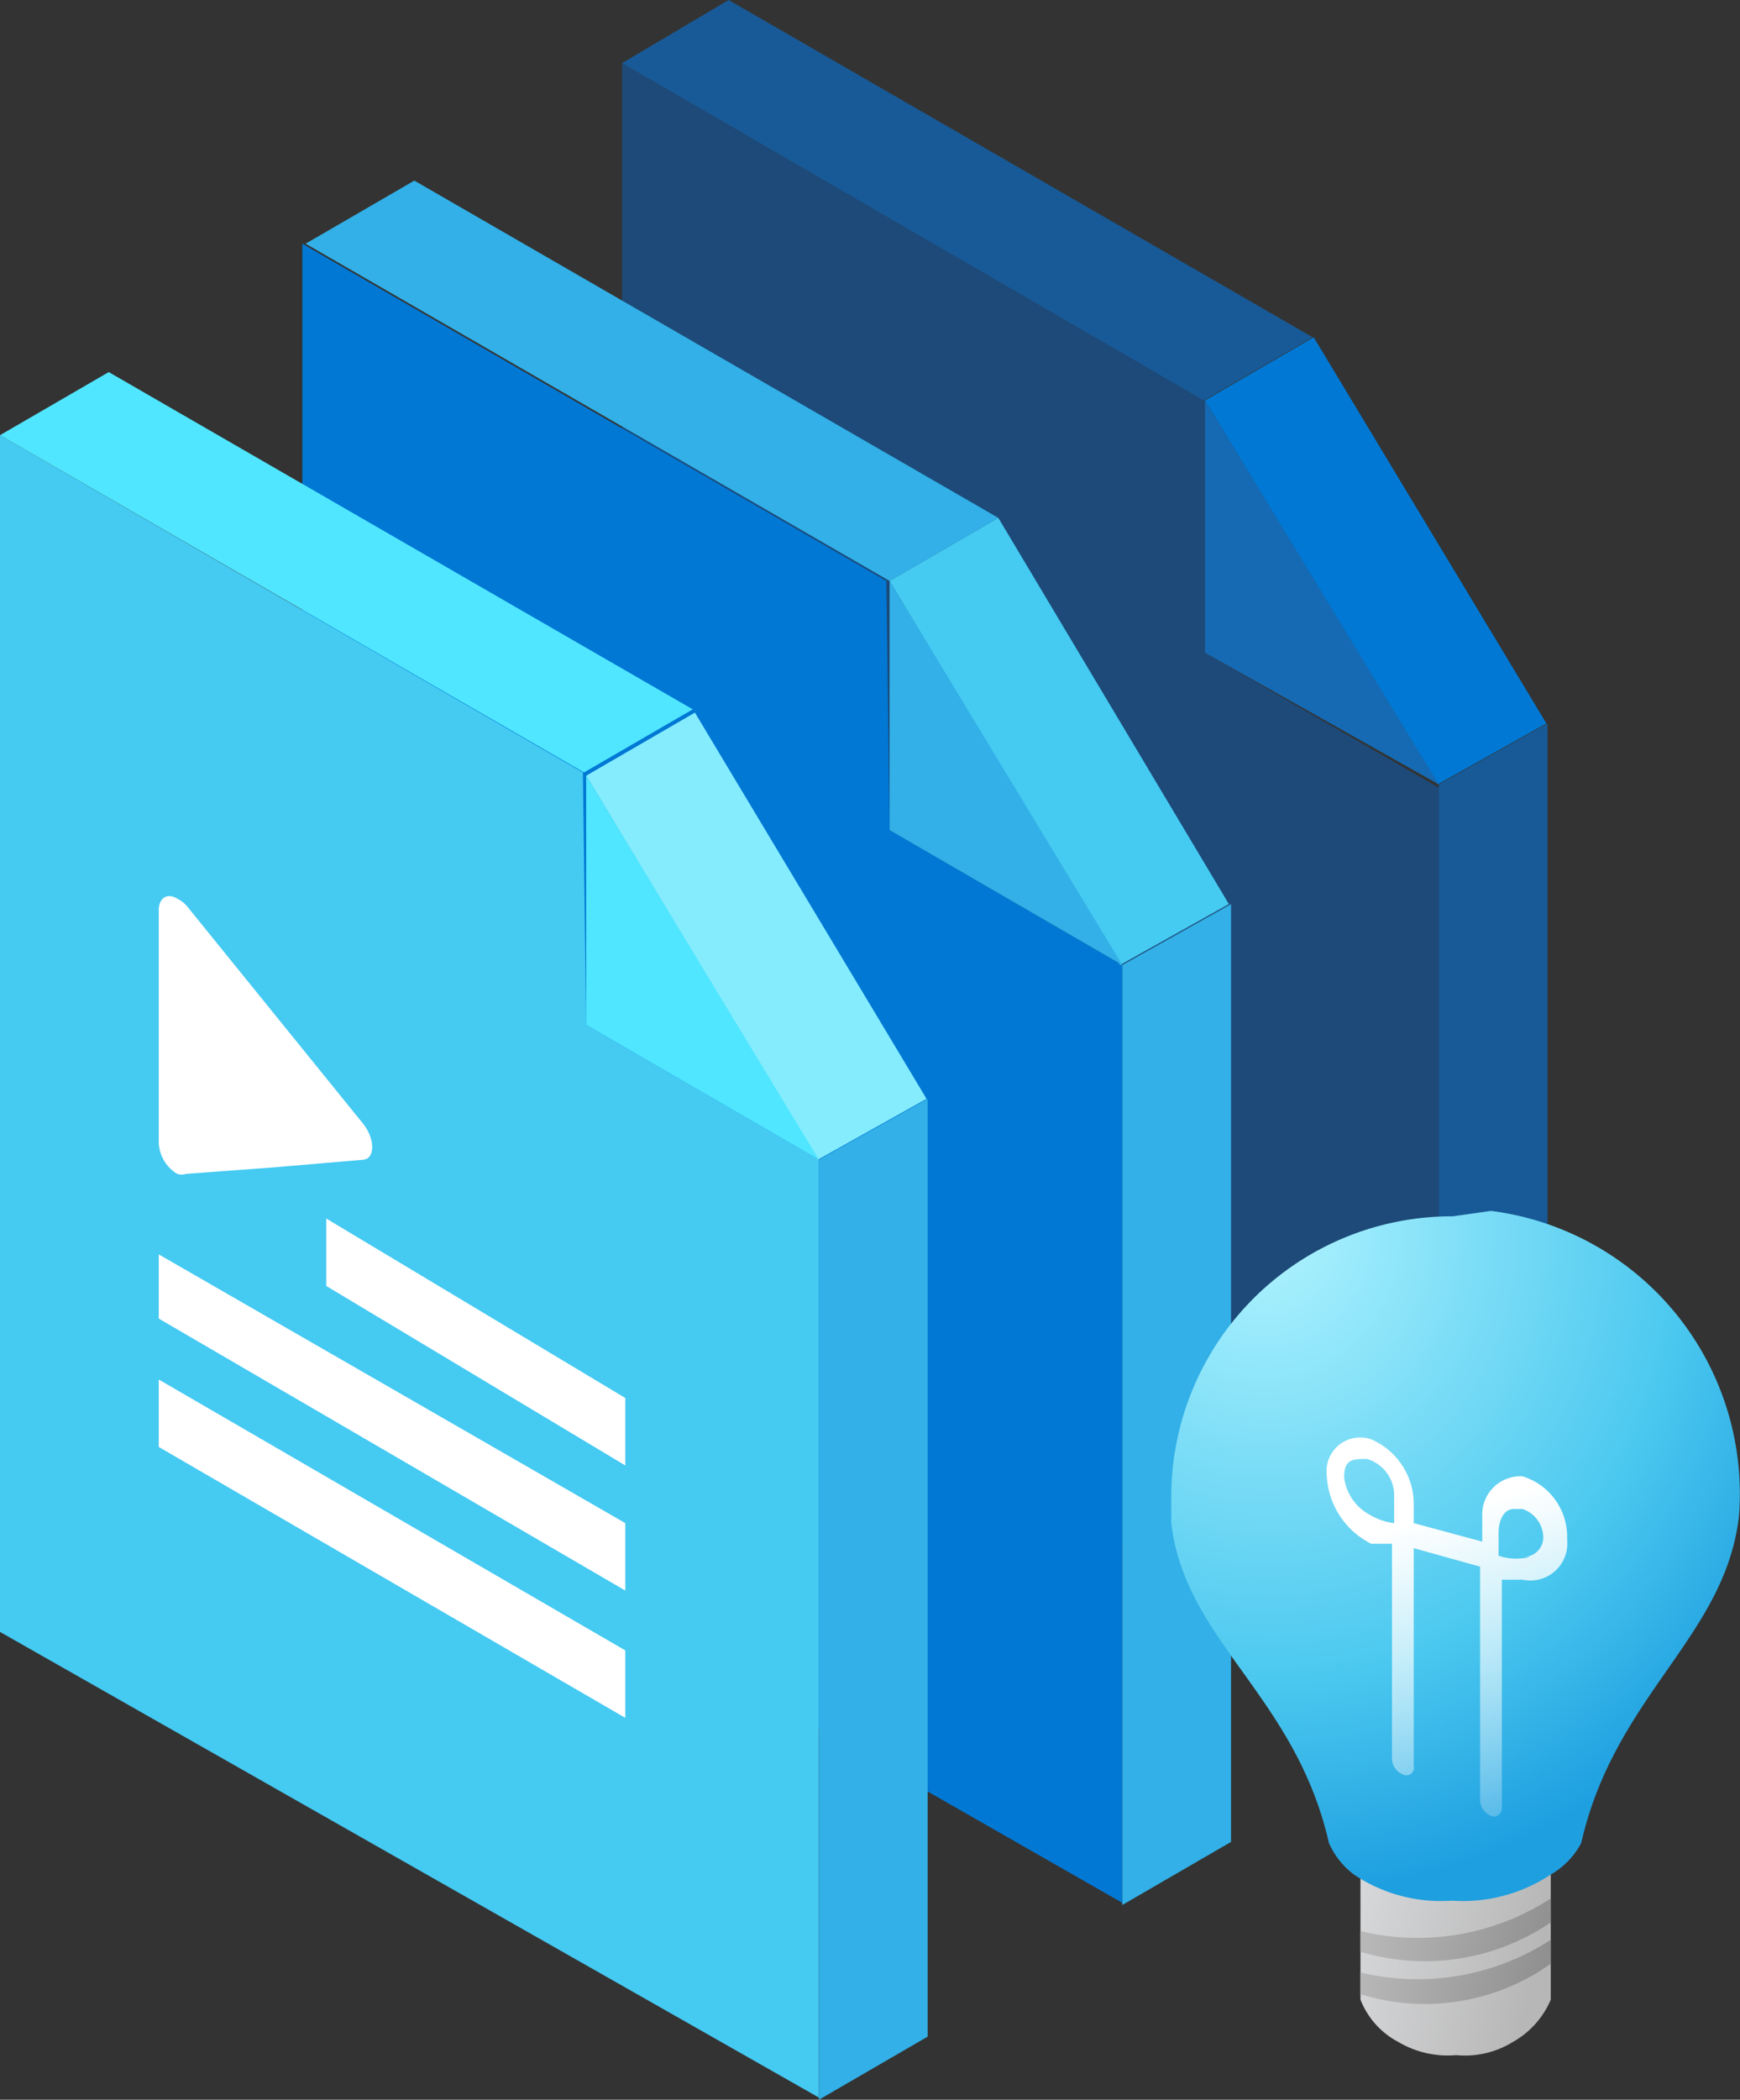 <svg id="Layer_1" data-name="Layer 1" xmlns="http://www.w3.org/2000/svg" xmlns:xlink="http://www.w3.org/1999/xlink" width="16" height="19.3" viewBox="0 0 16 19.3"><rect x="0" y="0" width="16" height="19.3" fill="#333333" stroke="none"/><defs><style>.cls-1{fill:#1d4a79;}.cls-2{fill:#185a97;}.cls-3{fill:#0078d4;}.cls-4{fill:#156ab3;}.cls-5{fill:#32b0e7;}.cls-6{fill:#45caf2;}.cls-7{fill:#50e6ff;}.cls-8{fill:#84ecfd;}.cls-9{fill:#fff;}.cls-10{fill:url(#linear-gradient);}.cls-11{fill:url(#radial-gradient);}.cls-12{fill:url(#linear-gradient-2);}.cls-13{fill:url(#linear-gradient-3);}.cls-14{fill:url(#linear-gradient-4);}</style><linearGradient id="linear-gradient" x1="12.34" y1="2.55" x2="14.11" y2="2.17" gradientTransform="matrix(1, 0, 0, -1, 0, 20.3)" gradientUnits="userSpaceOnUse"><stop offset="0" stop-color="#d8d9db"/><stop offset="1" stop-color="#b7b7b7"/></linearGradient><radialGradient id="radial-gradient" cx="-285.04" cy="409.38" r="0.19" gradientTransform="matrix(12.65, 31.02, 27.15, -11.07, -7497.54, 13384.95)" gradientUnits="userSpaceOnUse"><stop offset="0" stop-color="#b1f4ff"/><stop offset="0.68" stop-color="#4bc8ef"/><stop offset="1" stop-color="#1e9fe0"/></radialGradient><linearGradient id="linear-gradient-2" x1="13.29" y1="6.4" x2="14.32" y2="2.87" gradientTransform="matrix(1, 0, 0, -1, 0, 20.3)" gradientUnits="userSpaceOnUse"><stop offset="0" stop-color="#fff"/><stop offset="1" stop-color="#fff" stop-opacity="0"/></linearGradient><linearGradient id="linear-gradient-3" x1="15.23" y1="2.25" x2="12.65" y2="2.74" gradientTransform="matrix(1, 0, 0, -1, 0, 20.3)" gradientUnits="userSpaceOnUse"><stop offset="0" stop-color="#787878"/><stop offset="1" stop-color="#b7b7b7"/></linearGradient><linearGradient id="linear-gradient-4" x1="15.16" y1="1.88" x2="12.58" y2="2.37" xlink:href="#linear-gradient-3"/></defs><path class="cls-1" d="M11.08,6l2.15,1.24,0,8.61-7.51-4.3L5.72.58l5.36,3.1Z"/><path class="cls-2" d="M5.72.58,6.7,0l5.37,3.1-1,.58Z"/><path class="cls-2" d="M13.23,7.21l1-.56,0,8.62-1,.58Z"/><path class="cls-3" d="M11.08,3.68l1-.58,2.14,3.55-1,.56Z"/><path class="cls-4" d="M11.08,3.68l2.15,3.53L11.08,6Z"/><path class="cls-3" d="M8.18,7.63l2.14,1.24,0,8.62L2.78,13.18l0-10.94,5.37,3.1Z"/><path class="cls-5" d="M2.81,2.24l1-.58,5.37,3.1-1,.58Z"/><path class="cls-5" d="M10.32,8.87l1-.56,0,8.62-1,.58Z"/><path class="cls-6" d="M8.18,5.34l1-.58L11.3,8.31l-1,.56Z"/><path class="cls-5" d="M8.18,5.34l2.14,3.53L8.18,7.63Z"/><path class="cls-6" d="M5.39,9.42l2.14,1.24,0,8.62L0,15,0,4l5.36,3.1Z"/><path class="cls-7" d="M0,4l1-.58,5.37,3.1-1,.58Z"/><path class="cls-5" d="M7.53,10.66l1-.56,0,8.62-1,.58Z"/><path class="cls-8" d="M5.39,7.13l1-.58L8.52,10.1l-1,.56Z"/><path class="cls-7" d="M5.39,7.13l2.14,3.53L5.39,9.42Z"/><path class="cls-9" d="M5.75,12.85v.62L3,11.82V11.2Z"/><path class="cls-9" d="M5.75,14v.62l-4.29-2.5v-.59Z"/><path class="cls-9" d="M5.75,15.17v.62L1.46,13.3v-.62Z"/><path class="cls-9" d="M1.63,8.26a.28.28,0,0,1,.09.07l.81,1,.81,1c.11.14.11.32,0,.33l-.82.07-.81.06a.13.13,0,0,1-.08,0,.35.35,0,0,1-.17-.28V8.35C1.47,8.24,1.55,8.21,1.63,8.26Z"/><path class="cls-10" d="M14.26,18.38a.81.81,0,0,1-.35.39.84.84,0,0,1-.52.12.89.89,0,0,1-.53-.12.75.75,0,0,1-.35-.39V17.21h1.75Z"/><path class="cls-11" d="M13.36,11.18a2.58,2.58,0,0,0-2.59,2.55V14c.13,1.09,1.14,1.58,1.45,2.94a.73.73,0,0,0,.23.29,1.43,1.43,0,0,0,.9.24,1.46,1.46,0,0,0,.91-.24.72.72,0,0,0,.28-.29c.31-1.36,1.32-1.89,1.45-3a2.62,2.62,0,0,0-2.28-2.81Z"/><path class="cls-12" d="M14,13.57a.58.58,0,0,1,.41.58.34.34,0,0,1-.41.37l-.19,0v2.09c0,.08-.07.1-.1.08a.16.16,0,0,1-.1-.16V14.4L13,14.23v2a.07.07,0,0,1-.1.08.16.16,0,0,1-.1-.16V14.19l-.19,0a.74.74,0,0,1-.41-.63.31.31,0,0,1,.41-.33.65.65,0,0,1,.39.58V14l.63.17v-.25A.35.35,0,0,1,14,13.57Zm0,.74a.18.18,0,0,0,.19-.2v0a.28.28,0,0,0-.19-.24l-.08,0c-.09,0-.14.1-.14.22v.21A.51.51,0,0,0,14.07,14.31ZM12.82,14v-.25a.35.35,0,0,0-.25-.34c-.13,0-.21,0-.21.17a.45.45,0,0,0,.23.34A.57.57,0,0,0,12.82,14Z"/><path class="cls-13" d="M14.26,17.45a2.25,2.25,0,0,1-1.75.3v.19a2.06,2.06,0,0,0,1.75-.27Z"/><path class="cls-14" d="M14.26,17.83a2.25,2.25,0,0,1-1.75.3v.2a2,2,0,0,0,1.75-.28Z"/></svg>